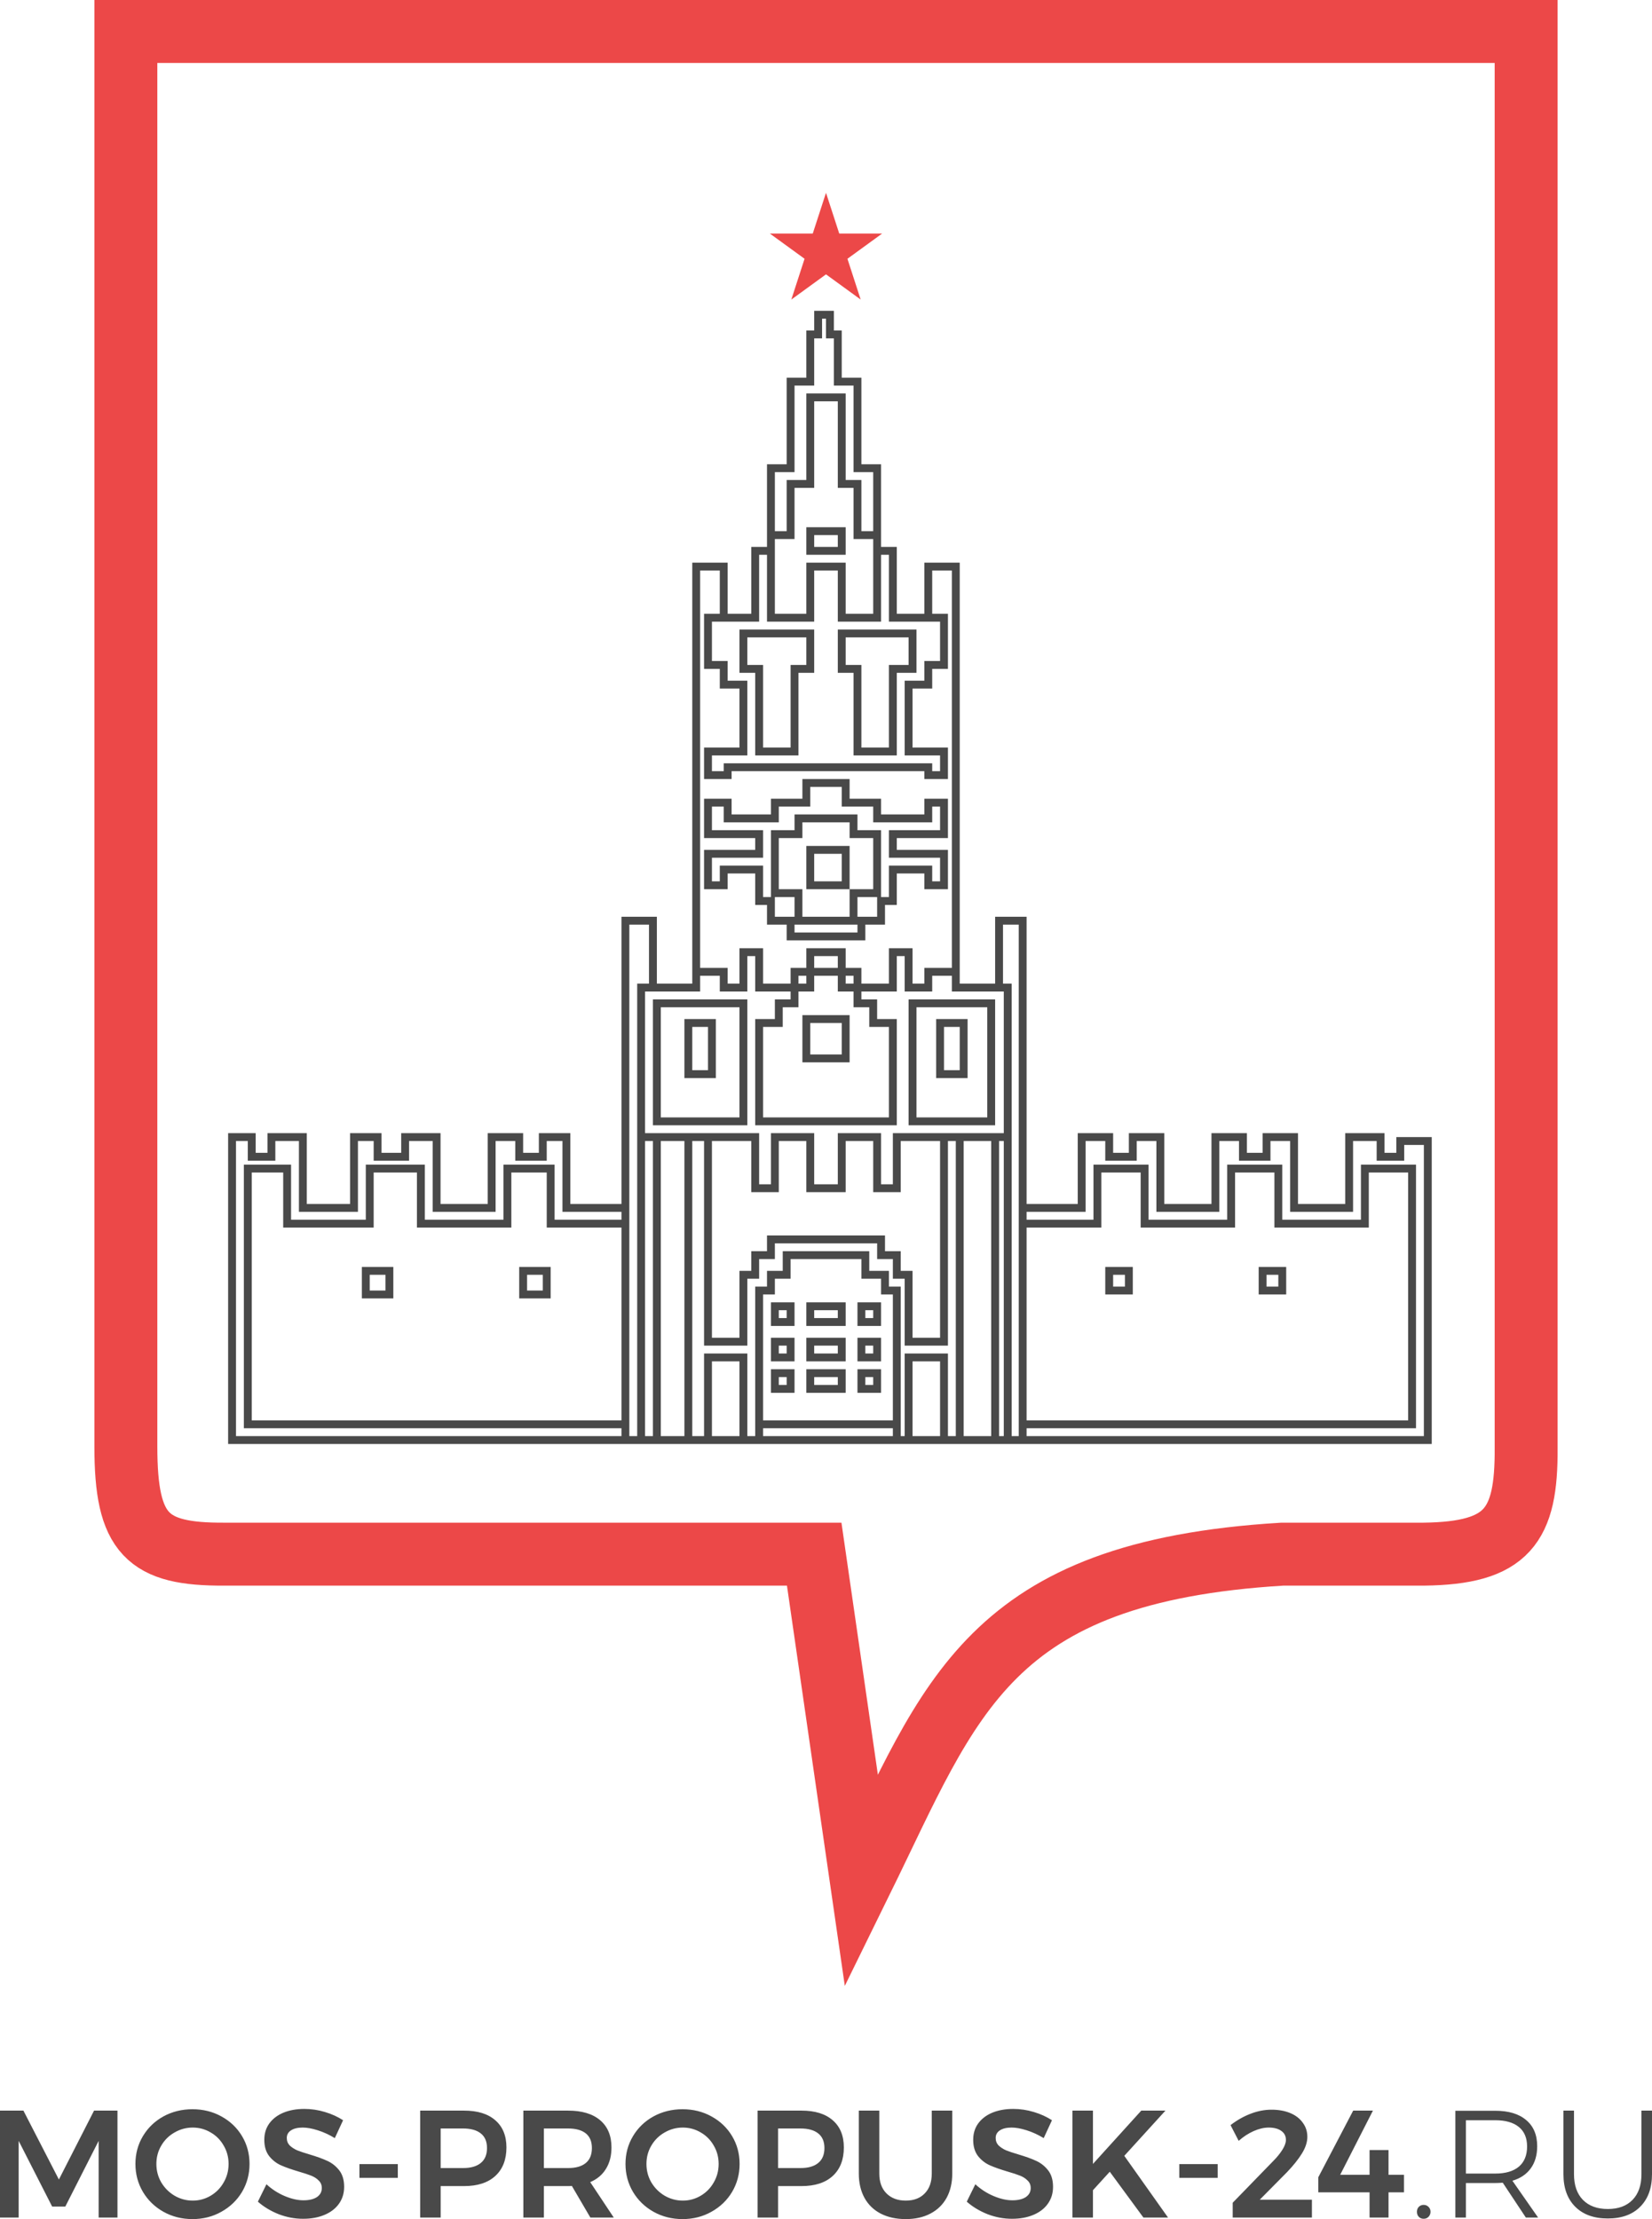 <svg width="210" height="282" viewBox="0 0 210 282" fill="none" xmlns="http://www.w3.org/2000/svg">
<g clip-path="url(#clip0_358_126)">
<path d="M16 183.838V4H194V184C194.073 193.977 191.599 197.365 181 197.5H163C125.536 199.758 120.929 215.741 109.5 239L103.5 197.5H28.5C18.701 197.548 16 195 16 183.838Z" stroke="#EC4848" stroke-width="8"/>
<path d="M130 153.5H137.5V144.5H141V147H144V144.5H147.5V153.5H154.5V144.5H158V147H161V144.5H164.5V153.5H171.5V144.5H175.5V147H178V145H181.5V183H130M130 153.5V117H127V125.5M130 153.5V155.5M127 125.5H121.5V123.5M127 125.5H128.1V144.5M118 78.5V72H121.5V123.5M118 78.5H113.5V70H111.5M118 78.5H120V84.5H118V87H115.5V95.5H120V98.5H118V97.5H92.5V98.5H90V95.5H94.5V87H92V84.5H90V78.5H92M111.5 70V78.5H107V72H103V78.5H98V70M111.5 70V68M98 70H96V78.5H92M98 70V68M92 78.5V72H88.5V123.5M83 125.5H88.5V123.5M83 125.5V117H79.5V153.5M83 125.5H81.5V144.5M79.5 153.5H72V144.5H69V147H66V144.5H62.5V153.5H55.5V144.5H51.5V147H48V144.5H45V153.5H38.5V144.5H34.5V147H32V144.5H29.5V145V183H79.5M79.5 153.5V155.5M81.5 144.5V183M81.5 144.5H83.5M128.1 144.5V183M128.1 144.5H126.5M109 125.5V127.5H111V130H113.5V142.5H96.5V130H99V127.5H101V125.5M109 125.5H107V123.5M109 125.5H113.5V121H115.5V125.5H118V123.5H121.5M109 125.5V123.5H107M107 123.5H103M107 123.5V121H103V123.5M103 123.5V125.5H101M103 123.5H101V125.5M101 125.5H96.5V121H94.5V125.5H92V123.5H88.5M81.5 183H83.5M81.5 183H79.5M83.5 144.5V183M83.5 144.5H87.5M83.5 183H87.5M79.5 183V181M87.5 144.5V183M87.5 144.5H90M87.5 183H90M90 144.5H96V151H98.5V144.5H103V151H107V144.5H111.5V151H114V144.5H120M90 144.5V170.5H94.5V162H96V159.5H98V157.5H112V159.5H114V162H115.5V170.5H120V144.5M120 144.5H122M122 144.5V183M122 144.5H126.5M122 183H126.5M122 183H120M130 183H128.1M130 183V181M128.1 183H126.5M126.5 144.5V183M90 183V172.5H94.5V183M90 183H94.5M94.5 183H96.5M96.5 183H114M96.5 183V181M114 183H115.5M114 183V181M115.5 183V172.5H120V183M115.5 183H120M98 68V59.5H100.5V48.5H103V42.5H104V40H105.5V42.5H106.5V48.5H109V59.5H111.5V68M98 68H100.5V61.5H103V50.5H107V61.5H109V68H111.5M79.5 155.5H70V148.5H64.5V155.5H53.5V148.5H47V155.5H36.5V148.5H31.5V181H79.5M79.5 155.5V181M130 155.5H139.5V148.5H145.5V155.5H156.5V148.5H162.5V155.5H173.5V148.5H179.5V181H130M130 155.5V181M96.5 181V164H98V162H100V159.5H110V162H112.5V164H114V181M96.5 181H114M94.5 80.5V85H96.5V95.5H101V85H103V80.5H94.5ZM107 80.5V85H109V95.5H113.5V85H116V80.5H107ZM107 70H103V67.5H107V70ZM90 102H92.5V104H98.5V102H102.5V99.5H107.5V102H111.5V104H118V102H120V106H113.5V108.5H120V112.5H118V110.5H113.5V114.5H112V117H109.5V119H100.5V117H98V114.5H96.5V110.5H92V112.5H90V108.5H96.5V106H90V102ZM98.5 106V113.5H101.5V117H108.5V113.5H111.5V106H108.5V104H101.5V106H98.5ZM103 108V112.5H107.5V108H103ZM126 127.5V142.5H116V127.5H126ZM119.5 130V136.5H122.5V130H119.5ZM83.5 127.5V142.5H94.5V127.5H83.5ZM87.5 130V136.5H90.5V130H87.5ZM102.5 129.5V134.5H107.5V129.5H102.5ZM98.5 166V168H100.5V166H98.5ZM98.5 170.5V172.5H100.5V170.5H98.5ZM98.5 174.5V176.5H100.5V174.5H98.5ZM109.5 166V168H111.5V166H109.5ZM109.5 170.5V172.5H111.5V170.5H109.5ZM109.5 174.5V176.5H111.5V174.5H109.5ZM103 174.5V176.5H107V174.5H103ZM103 172.5H107V170.5H103V172.5ZM103 168H107V166H103V168ZM46.5 161.5V164.5H49.5V161.5H46.5ZM66.5 161.5V164.5H69.5V161.5H66.5ZM141 161.5V164H143.5V161.5H141ZM160.5 161.5V164H163V161.5H160.5Z" stroke="#494949"/>
<path d="M105 24.5L106.684 29.682H112.133L107.725 32.885L109.408 38.068L105 34.865L100.592 38.068L102.275 32.885L97.867 29.682H103.316L105 24.5Z" fill="#EC4848"/>
<path d="M0 268.214H2.975L7.486 276.971L11.957 268.214H14.932V281.806H12.541V272.058L8.302 280.408H6.63L2.372 272.058V281.806H0V268.214ZM24.468 268.039C25.816 268.039 27.041 268.343 28.142 268.951C29.257 269.56 30.132 270.395 30.767 271.456C31.402 272.518 31.72 273.696 31.72 274.99C31.72 276.285 31.402 277.469 30.767 278.544C30.132 279.605 29.257 280.447 28.142 281.068C27.041 281.689 25.816 282 24.468 282C23.119 282 21.888 281.689 20.773 281.068C19.672 280.447 18.803 279.605 18.168 278.544C17.533 277.469 17.215 276.285 17.215 274.99C17.215 273.696 17.533 272.518 18.168 271.456C18.803 270.395 19.672 269.56 20.773 268.951C21.888 268.343 23.119 268.039 24.468 268.039ZM24.506 270.369C23.677 270.369 22.906 270.576 22.193 270.99C21.48 271.392 20.916 271.948 20.501 272.66C20.087 273.359 19.879 274.136 19.879 274.99C19.879 275.845 20.087 276.628 20.501 277.34C20.929 278.052 21.493 278.615 22.193 279.029C22.906 279.443 23.677 279.65 24.506 279.65C25.323 279.65 26.081 279.443 26.781 279.029C27.481 278.615 28.032 278.052 28.434 277.34C28.849 276.628 29.056 275.845 29.056 274.99C29.056 274.136 28.849 273.359 28.434 272.66C28.032 271.948 27.481 271.392 26.781 270.99C26.081 270.576 25.323 270.369 24.506 270.369ZM42.561 271.709C41.861 271.282 41.142 270.951 40.403 270.718C39.677 270.485 39.035 270.369 38.478 270.369C37.856 270.369 37.363 270.485 37.001 270.718C36.638 270.951 36.456 271.275 36.456 271.689C36.456 272.065 36.579 272.382 36.825 272.641C37.085 272.887 37.402 273.094 37.778 273.262C38.167 273.417 38.692 273.592 39.353 273.786C40.273 274.058 41.025 274.33 41.608 274.602C42.205 274.874 42.71 275.275 43.125 275.806C43.54 276.337 43.747 277.036 43.747 277.903C43.747 278.731 43.52 279.456 43.067 280.078C42.626 280.686 42.01 281.152 41.22 281.476C40.442 281.799 39.547 281.961 38.536 281.961C37.474 281.961 36.437 281.767 35.426 281.379C34.415 280.977 33.533 280.447 32.781 279.786L33.87 277.573C34.557 278.207 35.328 278.706 36.184 279.068C37.039 279.43 37.837 279.612 38.575 279.612C39.301 279.612 39.871 279.476 40.286 279.204C40.701 278.919 40.908 278.537 40.908 278.058C40.908 277.67 40.779 277.353 40.52 277.107C40.273 276.848 39.956 276.641 39.567 276.485C39.178 276.33 38.647 276.155 37.973 275.961C37.052 275.689 36.3 275.424 35.717 275.165C35.134 274.906 34.635 274.518 34.22 274C33.805 273.469 33.598 272.777 33.598 271.922C33.598 271.133 33.805 270.447 34.22 269.864C34.648 269.269 35.244 268.809 36.009 268.485C36.787 268.162 37.681 268 38.692 268C39.573 268 40.442 268.129 41.297 268.388C42.166 268.647 42.937 268.997 43.611 269.437L42.561 271.709ZM45.69 275.01H50.57V276.757H45.69V275.01ZM58.991 268.214C60.702 268.214 62.024 268.621 62.957 269.437C63.904 270.252 64.377 271.405 64.377 272.893C64.377 274.447 63.904 275.657 62.957 276.524C62.024 277.379 60.702 277.806 58.991 277.806H56.016V281.806H53.411V268.214H58.991ZM58.855 275.515C59.84 275.515 60.592 275.301 61.11 274.874C61.642 274.447 61.907 273.812 61.907 272.971C61.907 272.142 61.642 271.521 61.11 271.107C60.592 270.693 59.84 270.485 58.855 270.485H56.016V275.515H58.855ZM75.047 281.806L72.694 277.786C72.591 277.799 72.429 277.806 72.208 277.806H69.136V281.806H66.531V268.214H72.208C73.971 268.214 75.332 268.621 76.291 269.437C77.251 270.252 77.73 271.405 77.73 272.893C77.73 273.955 77.497 274.861 77.03 275.612C76.576 276.362 75.909 276.926 75.028 277.301L78.022 281.806H75.047ZM69.136 275.515H72.208C73.193 275.515 73.945 275.301 74.464 274.874C74.982 274.447 75.241 273.812 75.241 272.971C75.241 272.142 74.982 271.521 74.464 271.107C73.945 270.693 73.193 270.485 72.208 270.485H69.136V275.515ZM86.764 268.039C88.113 268.039 89.338 268.343 90.439 268.951C91.554 269.56 92.429 270.395 93.064 271.456C93.699 272.518 94.017 273.696 94.017 274.99C94.017 276.285 93.699 277.469 93.064 278.544C92.429 279.605 91.554 280.447 90.439 281.068C89.338 281.689 88.113 282 86.764 282C85.416 282 84.185 281.689 83.07 281.068C81.969 280.447 81.1 279.605 80.465 278.544C79.83 277.469 79.512 276.285 79.512 274.99C79.512 273.696 79.83 272.518 80.465 271.456C81.1 270.395 81.969 269.56 83.07 268.951C84.185 268.343 85.416 268.039 86.764 268.039ZM86.803 270.369C85.974 270.369 85.203 270.576 84.49 270.99C83.777 271.392 83.213 271.948 82.798 272.66C82.383 273.359 82.176 274.136 82.176 274.99C82.176 275.845 82.383 276.628 82.798 277.34C83.226 278.052 83.79 278.615 84.49 279.029C85.203 279.443 85.974 279.65 86.803 279.65C87.62 279.65 88.378 279.443 89.078 279.029C89.778 278.615 90.329 278.052 90.731 277.34C91.146 276.628 91.353 275.845 91.353 274.99C91.353 274.136 91.146 273.359 90.731 272.66C90.329 271.948 89.778 271.392 89.078 270.99C88.378 270.576 87.62 270.369 86.803 270.369ZM101.883 268.214C103.594 268.214 104.916 268.621 105.85 269.437C106.796 270.252 107.269 271.405 107.269 272.893C107.269 274.447 106.796 275.657 105.85 276.524C104.916 277.379 103.594 277.806 101.883 277.806H98.909V281.806H96.303V268.214H101.883ZM101.747 275.515C102.732 275.515 103.484 275.301 104.003 274.874C104.534 274.447 104.8 273.812 104.8 272.971C104.8 272.142 104.534 271.521 104.003 271.107C103.484 270.693 102.732 270.485 101.747 270.485H98.909V275.515H101.747ZM111.776 276.214C111.776 277.288 112.08 278.129 112.69 278.738C113.299 279.346 114.115 279.65 115.139 279.65C116.163 279.65 116.967 279.346 117.55 278.738C118.147 278.129 118.445 277.288 118.445 276.214V268.214H121.05V276.214C121.05 277.392 120.81 278.421 120.331 279.301C119.851 280.168 119.164 280.835 118.27 281.301C117.388 281.767 116.345 282 115.139 282C113.921 282 112.858 281.767 111.951 281.301C111.056 280.835 110.369 280.168 109.89 279.301C109.41 278.421 109.17 277.392 109.17 276.214V268.214H111.776V276.214ZM132.674 271.709C131.974 271.282 131.255 270.951 130.516 270.718C129.79 270.485 129.149 270.369 128.591 270.369C127.969 270.369 127.477 270.485 127.114 270.718C126.751 270.951 126.569 271.275 126.569 271.689C126.569 272.065 126.692 272.382 126.939 272.641C127.198 272.887 127.515 273.094 127.891 273.262C128.28 273.417 128.805 273.592 129.466 273.786C130.387 274.058 131.138 274.33 131.722 274.602C132.318 274.874 132.823 275.275 133.238 275.806C133.653 276.337 133.86 277.036 133.86 277.903C133.86 278.731 133.634 279.456 133.18 280.078C132.739 280.686 132.123 281.152 131.333 281.476C130.555 281.799 129.661 281.961 128.65 281.961C127.587 281.961 126.55 281.767 125.539 281.379C124.528 280.977 123.646 280.447 122.895 279.786L123.983 277.573C124.67 278.207 125.442 278.706 126.297 279.068C127.153 279.43 127.95 279.612 128.689 279.612C129.414 279.612 129.985 279.476 130.4 279.204C130.814 278.919 131.022 278.537 131.022 278.058C131.022 277.67 130.892 277.353 130.633 277.107C130.387 276.848 130.069 276.641 129.68 276.485C129.291 276.33 128.76 276.155 128.086 275.961C127.166 275.689 126.414 275.424 125.83 275.165C125.247 274.906 124.748 274.518 124.333 274C123.919 273.469 123.711 272.777 123.711 271.922C123.711 271.133 123.919 270.447 124.333 269.864C124.761 269.269 125.357 268.809 126.122 268.485C126.9 268.162 127.794 268 128.805 268C129.687 268 130.555 268.129 131.411 268.388C132.279 268.647 133.05 268.997 133.724 269.437L132.674 271.709ZM148.48 281.806H145.35L141.072 275.981L138.934 278.33V281.806H136.328V268.214H138.934V274.99L145.078 268.214H148.15L142.919 273.961L148.48 281.806ZM149.91 275.01H154.791V276.757H149.91V275.01ZM166.77 279.534V281.806H156.699V279.922L161.832 274.641C162.324 274.149 162.719 273.663 163.018 273.184C163.316 272.706 163.465 272.291 163.465 271.942C163.465 271.45 163.27 271.068 162.881 270.796C162.493 270.511 161.955 270.369 161.268 270.369C160.671 270.369 160.036 270.518 159.362 270.816C158.688 271.113 158.053 271.528 157.457 272.058L156.426 270.058C157.23 269.437 158.073 268.958 158.954 268.621C159.848 268.272 160.743 268.097 161.637 268.097C162.531 268.097 163.322 268.239 164.009 268.524C164.696 268.809 165.228 269.217 165.603 269.748C165.992 270.265 166.187 270.867 166.187 271.553C166.187 272.214 165.96 272.913 165.506 273.651C165.053 274.388 164.417 275.184 163.601 276.039L160.14 279.534H166.77ZM178.471 276.369V278.602H176.508V281.806H174.097V278.602H167.583V276.68L172.016 268.214H174.525L170.364 276.369H174.097V273.223H176.508V276.369H178.471ZM180.972 280.194C181.218 280.194 181.425 280.278 181.594 280.447C181.762 280.615 181.847 280.822 181.847 281.068C181.847 281.314 181.762 281.528 181.594 281.709C181.425 281.877 181.218 281.961 180.972 281.961C180.726 281.961 180.518 281.877 180.35 281.709C180.194 281.54 180.116 281.327 180.116 281.068C180.116 280.822 180.194 280.615 180.35 280.447C180.518 280.278 180.726 280.194 180.972 280.194ZM193.966 281.806L191.03 277.379C190.615 277.405 190.298 277.417 190.078 277.417H186.344V281.806H185.003V268.233H190.078C191.776 268.233 193.085 268.628 194.005 269.417C194.938 270.194 195.405 271.301 195.405 272.738C195.405 273.864 195.133 274.803 194.588 275.553C194.044 276.304 193.266 276.829 192.255 277.126L195.522 281.806H193.966ZM190.078 276.214C191.374 276.214 192.372 275.922 193.072 275.34C193.772 274.744 194.122 273.89 194.122 272.777C194.122 271.689 193.772 270.861 193.072 270.291C192.372 269.722 191.374 269.437 190.078 269.437H186.344V276.214H190.078ZM200.084 276.291C200.084 277.689 200.46 278.777 201.212 279.553C201.977 280.33 203.033 280.718 204.381 280.718C205.729 280.718 206.779 280.33 207.531 279.553C208.283 278.777 208.658 277.689 208.658 276.291V268.214H210V276.291C210 278.052 209.501 279.43 208.503 280.427C207.518 281.424 206.144 281.922 204.381 281.922C202.618 281.922 201.238 281.424 200.24 280.427C199.242 279.43 198.743 278.052 198.743 276.291V268.214H200.084V276.291Z" fill="#494949"/>
</g>
<defs>
<clipPath id="clip0_358_126">
<rect width="210" height="282" fill="white"/>
</clipPath>
</defs>
</svg>
